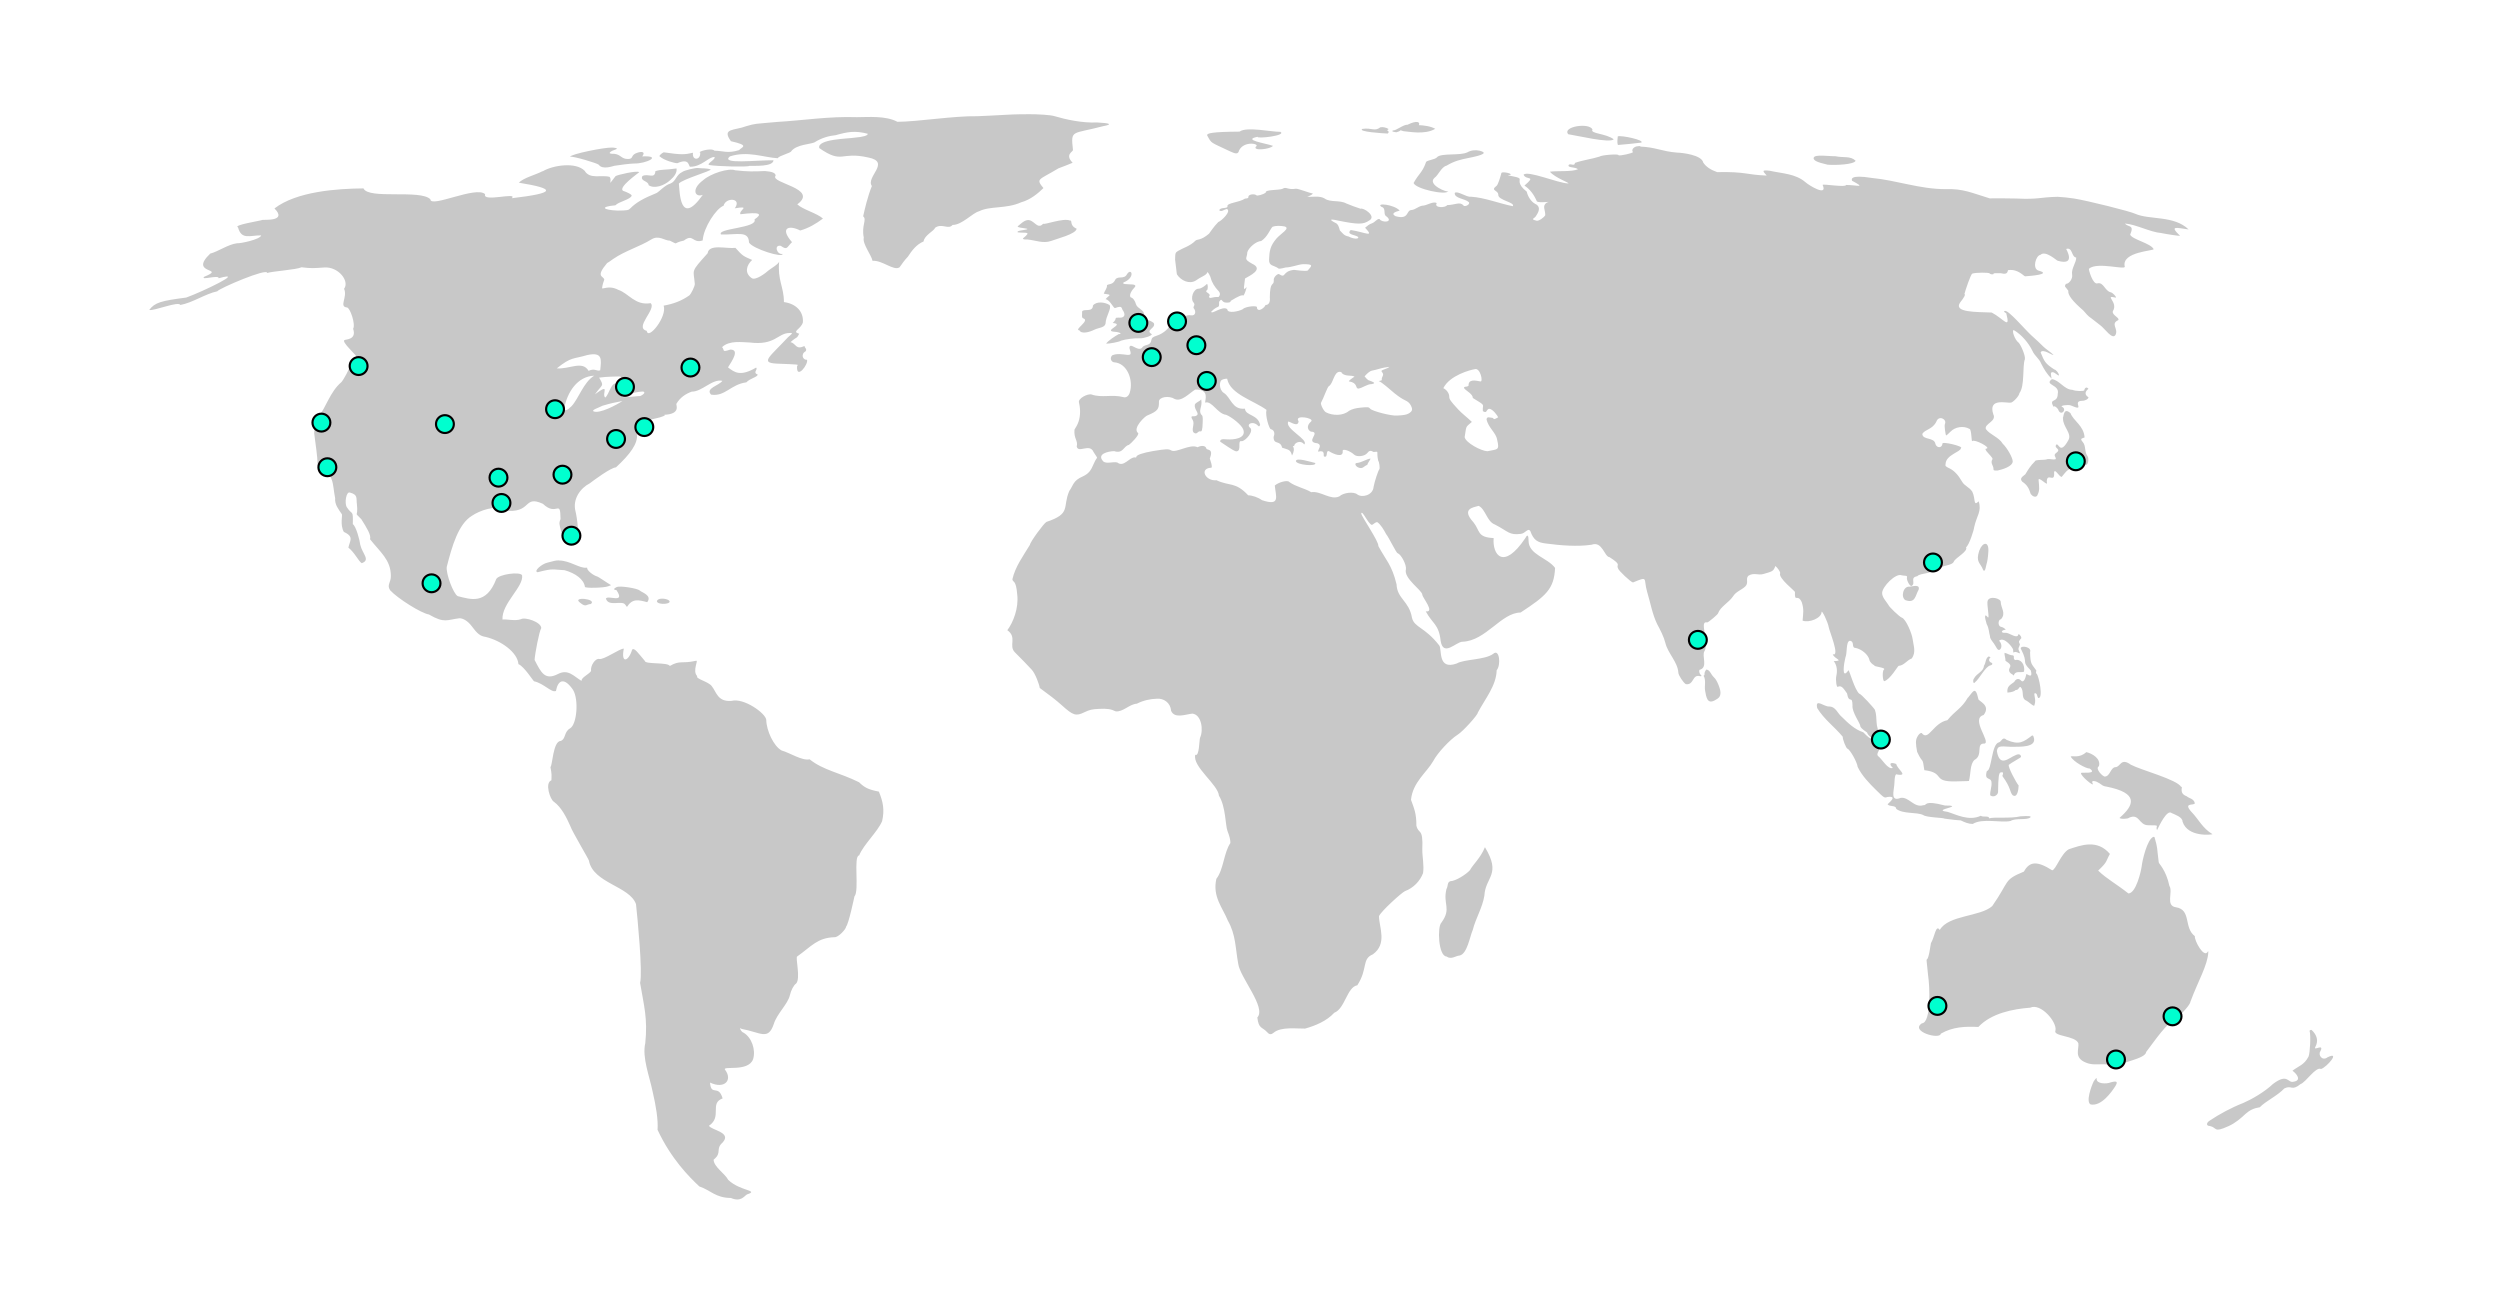 <?xml version="1.0" encoding="UTF-8" standalone="no"?>
<svg
   xmlns:dc="http://purl.org/dc/elements/1.1/"
   xmlns:cc="http://creativecommons.org/ns#"
   xmlns:rdf="http://www.w3.org/1999/02/22-rdf-syntax-ns#"
   xmlns:svg="http://www.w3.org/2000/svg"
   xmlns="http://www.w3.org/2000/svg"
   xmlns:sodipodi="http://sodipodi.sourceforge.net/DTD/sodipodi-0.dtd"
   xmlns:inkscape="http://www.inkscape.org/namespaces/inkscape"
   contentScriptType="text/ecmascript"
   width="2320"
   zoomAndPan="magnify"
   contentStyleType="text/css"
   height="1200"
   preserveAspectRatio="xMidYMid meet"
   version="1.1"
   id="svg3384"
   inkscape:version="0.91 r13725"
   sodipodi:docname="world-nodes.svg">
  <defs
     id="defs3390" />
  <sodipodi:namedview
     pagecolor="#ffffff"
     bordercolor="#666666"
     borderopacity="1"
     objecttolerance="10"
     gridtolerance="10"
     guidetolerance="10"
     inkscape:pageopacity="0"
     inkscape:pageshadow="2"
     inkscape:window-width="2560"
     inkscape:window-height="1396"
     id="namedview3388"
     showgrid="false"
     inkscape:zoom="0.72416667"
     inkscape:cx="1153.6513"
     inkscape:cy="678.89655"
     inkscape:window-x="1920"
     inkscape:window-y="0"
     inkscape:window-maximized="1"
     inkscape:current-layer="layer1" />
  <g
     inkscape:groupmode="layer"
     id="layer2"
     inkscape:label="world"
     style="display:inline;opacity:1"
     sodipodi:insensitive="true">
    <path
       style="fill:#c8c8c8"
       d="m 952.1,-41.6 c -1.7,0 -3.4,0 -5.2,0 -4.5,0.1 -9.1,0.2 -13.5,0.5 -8,0.5 -19.7,1 -26.2,1.3 -22.4,-0.4 -55.2,5.1 -74.4,5.2 -10.9,-5.9 -27.5,-4.3 -37.6,-4.3 -26,-0.9 -49.7,3 -73.8,4.4 -23,2.1 -19.3,1.3 -28.7,3.9 -11.2,4.3 -23.3,1.7 -14.4,14 17.6,4 10.4,5.2 7.5,8.3 -10.6,3.3 -14.8,0.6 -22.7,0.5 -3.7,-3.2 -16.8,1.5 -13.3,1.7 0.6,7.4 -7.9,7.8 -6.7,0.2 -7.8,1.8 -10.8,2 -27.2,-0.4 -2,0.8 -5,3.8 -3.7,3.8 3.9,3.6 13.8,6.4 16.4,6.3 11.8,-5.2 10.1,3.2 11.9,3.3 10.8,0.1 17.3,-9.5 22.6,-9 1.3,2.2 -8,6.4 -4.9,7.4 6.8,1.3 35.8,2 37.2,0.8 4.6,-0.2 22,1 22.4,-5.2 -16,-0.2 -49.6,4 -40.5,-3.6 16.8,-5.4 31.2,1 44.5,1.7 0.8,-2.4 12.4,-4.8 12.6,-6.7 5.1,-6.1 17.4,-6.2 21.4,-8 7.1,-4.5 13.9,-6.1 19.7,-6.7 11.1,-3.1 17.9,-4.4 29.8,-1.3 0,1.7 -4.1,2.9 -12.2,3.6 -5.4,1 -35.2,1.2 -32.8,9.7 22,15.2 19.3,2.8 45.4,8.7 21.5,4.2 -2.6,18.1 3.4,26.5 -4,9.9 -6.7,21.8 -8.1,28.1 3.8,3.1 -1.8,8.4 0.6,19.8 -1.5,5.6 7.1,16.2 8.1,21.5 9.2,-0.7 19.7,9.7 25.1,6 2.4,-3.4 4.6,-6.6 7.6,-9.7 4,-6 7.8,-11.3 14.7,-14.3 0.7,-5.8 9.8,-9.7 10.7,-12.7 6.4,-4.5 12.2,2.1 16.2,-2.6 8.7,0.1 18.4,-11.1 24.6,-12.7 10.2,-5.1 25.1,-2 39,-8.3 8.9,-2.4 16.1,-8.7 20.7,-13.2 -7.4,-9 -4.4,-7.2 13.9,-18.3 4.7,-1.8 9.6,-3.6 13.2,-5.2 -7.6,-7.9 0.6,-10.1 0.3,-12 -2.1,-19.2 -1.2,-14.2 28.2,-22 8.7,-1.6 6.6,-2.8 -5.7,-3.4 -14.2,0.6 -28.9,-2.7 -39.8,-5.9 -3.6,-1.1 -14.2,-1.8 -25.9,-1.8 z m 354.3,9.7 c -3.9,-0.4 -11,5.7 -13.7,5.3 -2.3,1.1 2.2,1.6 3.2,1.7 6.3,-1.8 1.3,-2.5 6.5,-1 4.2,0.2 19.8,3.7 29.5,-2.2 -4.3,-2.5 -10.7,-3.2 -15.2,-3.4 1.4,-2.9 -1.6,-4.7 -10.3,-0.5 z m 148.8,8.8 c 7.6,1.1 39,8.7 42.3,4.7 -7.2,-5.5 -22.1,-5.1 -19.7,-9 -2.6,-6.8 -28.4,-2.8 -22.5,4.3 z m -174.1,-6.5 c -5.6,4.4 -7.8,0.2 -16.9,1.6 -4.4,2.6 18.8,4.1 23.6,4.3 3.1,-3 -2.7,-1.8 0.9,-4.2 -2.4,-1.5 -5.8,-2.1 -7.6,-1.6 z m -130.8,4.1 c -25.8,0.2 -30.3,1.5 -30.1,3.4 4.5,8.2 2.5,5.9 21.7,15.1 5.2,2.5 7.2,2.3 7.9,-0.9 4.5,-9.6 20.2,-6.3 15.6,-3.6 -2.9,4.2 13.9,2.3 15.9,-0.8 -6.6,-2.4 -29.1,-5.5 -14.2,-8.4 -1.3,2.1 27.3,-1.1 21.1,-4.6 -8.4,0.1 -31.3,-5 -37.7,-0.3 z m 351,4.4 c -0.2,2.7 -0.8,5.6 0.1,8 1.9,0 20,-1.9 21.7,-2.2 3.5,-2.3 -18.6,-7 -21.8,-5.8 z m 21.3,9 c -1.4,0 -2.7,0.1 -3.7,0.3 -3.3,0.7 -5.1,3.5 -3.5,5.3 -0.1,1 -12.3,3.8 -13.5,2.9 0.9,-1.5 -16,-0.2 -17.6,1.3 -7.3,2.3 -15.3,3.2 -22.7,5.8 -0.4,3.9 -4.9,-0.4 -6,2.3 -0.5,2.4 5.9,1.3 8.8,3.6 -5.8,2.6 -19.2,1.3 -26.1,2.3 4.9,5.9 19.6,10.7 16.9,10.9 -9.6,-0.3 -37.5,-12.4 -41.3,-8.1 2.3,5.6 12.3,0.1 0.8,10.1 5.2,3.4 8.9,8.5 11.5,14.6 2.1,2 15.2,-0.5 9.3,1.1 -4.7,3.2 -1.4,6.6 -1.5,11.7 -1.2,2.4 -6.1,5.6 -8,5.2 -6.8,-1.7 -1.6,-1.8 -0.3,-4.9 3.2,-4.6 3.6,-8.7 -1.1,-10.8 -3.9,-2.1 -6.8,-6.9 -7.8,-11.3 -9.4,-7.4 -5.7,-10.8 -6.7,-12.2 -2,-2 -13.7,-2.9 -10.1,-3.1 7.1,-0.8 -7.2,-4.3 -6.8,-1.6 -0.9,3.3 -3,10.7 -4.5,11.6 -6,4.6 1.7,3.8 1.7,8.2 -0.3,5.2 15.8,6.9 13.5,10.6 -12.3,-2.4 -26.1,-8 -38.9,-8.8 -3.8,0.8 -12.6,-5.9 -15,-3.5 -0.5,5.2 9.5,5.2 13,8.5 1.8,2 -3.4,4.8 -4.9,3.2 -3.1,-4 -7.8,-0.5 -15.2,-0.4 -1.3,2.7 -12.6,2.7 -9.6,-1.8 -2.7,-2.1 -8.9,1.8 -12.1,2.2 -4.4,0 -7.5,4 -11.7,4.2 -4.7,0.5 -1.8,9.2 -14.4,5.7 -4.9,-2.6 0.1,-4.2 3.8,-5.2 -5.1,-5.8 -22.7,-7.5 -16.9,-3.5 4.9,1.4 1,7.2 4.8,9 6.6,5.5 -4.6,6 -6.6,2.3 -2.4,-0.4 -4,2.9 -7,4 -2.6,0.8 -4.2,2.3 -6.4,4.1 9,9.6 0.4,4.3 -13.3,2.1 -4.7,4.5 5,4.5 6.9,6.5 0.9,2.2 -4.5,1.9 -9,-0.5 -4.2,-0.6 -5.7,-3.4 -8,-5.6 -2.1,-8.5 -3.9,-5.8 -8.1,-9.5 -0.3,-0.8 1.2,-0.8 6.6,0.4 18.3,3.7 23.3,3.7 28.7,-0.1 7.3,-4 -5.7,-12.3 -7.9,-10.9 -4.4,-1.4 -9.8,-3.4 -13.3,-4.9 -6,-3.4 -15,-0.8 -20.1,-4.6 -4.8,-2.9 -11.3,-1.2 -16.2,-1.7 2,-0.6 4.4,-1.7 5.3,-2.9 -3.2,-0.5 -13.1,-4.5 -15.7,-4.5 -7.9,1.3 -9.1,-2.2 -12.3,0 -3.4,1.6 -16.5,0.6 -15.7,3.5 -2.6,2.2 -8.1,3.1 -8.4,2.8 -2.1,-2 -7.8,-1.1 -7.8,1.2 0,1.3 -0.1,1.3 -3.2,1.7 -5.1,3.6 -17.2,3.9 -16.2,7.2 0.1,2.4 -7.1,0.5 -7.6,3.7 2.3,1.6 3.9,-0.6 7,-1.3 4.7,1.9 -5.2,11.3 -7.9,12.1 -4.2,4.1 -8.4,10.7 -8.6,10.8 -7.6,6.6 -11.2,5 -12.6,6.5 -5,5.1 -11.3,6.6 -16.1,9.5 -2.6,1.6 -2.7,1.9 -2.8,8.2 0.8,5.4 1.5,13.6 1.7,13.6 3.7,5.8 11.6,9.4 17.5,5.7 1.7,-1.2 4.6,-3 6.7,-4 2,-1 3.8,-2.5 3.8,-3.3 0.4,-2.1 3.4,4.3 3.4,5 1,4.2 3.9,8.5 6.6,11.4 2.4,2.3 2.4,4.3 0.6,6.2 -6.1,-0.4 -8.2,2.3 -8.9,-0.3 3,-3.2 -5,-3.9 -1.8,-6.1 1,-0.6 1,-5.7 -0.1,-5.7 -1.8,1.7 -4.9,4.3 -7.8,4.4 -4.7,0 -8,9.3 -4.5,12.9 1.8,2.4 -0.4,3 -0.1,5 2.4,2.5 2.4,7.5 -2.4,6.8 -3.8,-0.9 -6.6,2.1 -10,1.7 -4.1,-0.6 -7.9,1.7 -8.6,5.2 -0.9,4.6 -6.6,9.9 -13.2,12 -3.8,1.3 -4.5,1.8 -5.1,4.6 -0.9,5.3 -6.3,2.9 -8.6,6.7 -4,3.8 -11.3,-6 -11.6,0.1 1.8,5.9 1.7,6.4 -1.9,6.4 -4.7,-0.5 -9.8,-1.6 -14.2,0.5 -2.6,3 -0.3,6.3 2,6.4 11.9,0.7 18.1,16.4 14.4,28.2 -1,3.2 -3.4,4.9 -5.9,4.1 -10.6,-2.8 -19.9,0.9 -29.4,-2.4 -3.7,-1.2 -13.1,3.8 -11.8,7.5 0.4,1.2 1,4.9 1,8.2 0,7.6 -2,11.9 -5.2,16.9 -0.7,8.7 3.5,9.9 2.1,15.7 1.6,6.5 12,-3.4 15.6,5 4.8,8.1 3.7,2.7 0.4,10.5 -3,7.2 -5,9.6 -10.4,12.2 -9.1,3.9 -8.6,8.1 -12.5,13.5 -6.6,15.2 2.2,20.9 -21.2,28.7 -2.3,1.1 -15.2,18.7 -15.3,21.2 -6.2,10.3 -13.6,20.2 -16.3,32 0.3,3.3 3.4,-0.1 4.5,14.3 1.5,12.6 -3.9,26 -9.2,33 9.4,6.6 0.9,14.3 7,20.5 7.5,7.6 9.5,9.5 15.7,16.2 3.2,3.4 7,13.7 7.4,16.9 8,5.8 15.2,11.3 20.4,16 10.6,9.6 13.2,10.4 21.1,6.5 4.6,-2.2 6.9,-2.8 13.5,-3.1 7.3,-0.4 11.3,0.2 15.4,2.3 6.9,0.8 12.7,-6.7 19.7,-7.1 6,-3.1 12.5,-4.4 18.3,-4.6 6.7,-0.7 13,3.9 13.4,11 3.1,7.7 13,3.6 19.8,2.8 8.5,0.9 10.5,15.2 7.2,22.3 -0.9,2.2 -0.6,18 -4.5,15.9 -2.8,11.1 21.2,27.6 22,38 6.4,10.3 5.9,27.6 7.9,32.7 1.9,4.8 2.8,8.5 2.7,11.2 -6.1,8.9 -6.3,24.7 -13,33.2 -3.8,16.5 5.7,26.6 10.7,38.9 7.4,13 6.9,25.4 9.6,40.1 1.7,12.6 26.3,40.6 17.7,49.7 1.3,10.9 4.4,8.4 9.3,13.8 1.9,2.2 3.7,2.2 5.9,0.3 6.8,-5.8 21.8,-3.6 29.1,-3.8 9.4,-2.6 20.1,-7 27.1,-14.7 10,-3.8 11.8,-23.9 21.4,-25.5 10,-15.5 3.9,-24.4 14.4,-28.7 13.6,-9.8 5.8,-25.1 5.7,-35.4 1.6,-4.3 21.2,-22.1 24.2,-23.3 7.6,-2.8 13.9,-9.2 16.7,-16.7 1.1,-7.4 -0.8,-15 -0.7,-22.1 0.9,-20.6 -3.5,-13.4 -5.5,-22 0.1,-11.3 -2.2,-16.1 -5,-23.9 1.6,-16.3 14.6,-25.4 20.6,-35.9 3.8,-7.4 15.6,-20.1 22.8,-24.6 4.7,-2.9 18.5,-18.1 18.6,-20.4 6.7,-12.7 17.2,-25.1 17.5,-39.3 4.2,-4.9 2.6,-20.7 -3.3,-15.2 -7.9,5.7 -26.8,4.8 -33.8,8.9 -18.2,6.5 -13.3,-13.7 -16.3,-16.9 -13.4,-17.2 -23,-16.3 -25.2,-25.6 -2.7,-15.7 -13.8,-17.5 -14.3,-31 -4.4,-18.3 -10.1,-22.6 -16.9,-35.5 0.6,-4.3 -15.8,-27.5 -15.9,-30.3 1.1,-3.4 6.4,10 10,10.7 1.7,-0.8 3,-2.6 4.9,-2.6 3.2,2.2 6.1,7.1 8.2,11.1 2.6,3.1 9.4,17.6 10.7,17.7 3.6,1.5 8.3,11 7.7,14.9 -2.4,8.5 15.2,19.6 15.2,23.7 0.3,2.9 12,16.6 3.2,15.4 5.9,11.2 12.2,11.9 13.8,27.3 2.4,15.4 14.3,1 20.2,0.9 21.8,-0.7 36,-27 54,-27.1 23.6,-15.5 31.1,-21.7 32,-41.4 -7,-9.5 -24.4,-12.2 -24.6,-25 0,-5.4 -1,-6.5 -2.9,-2.8 -20.6,30.7 -30.8,15.4 -29.5,0.1 -15.6,-0.7 -12.4,-6.8 -18.8,-14.7 -11.3,-12.4 -0.5,-13.7 4.9,-15.2 6.5,3.2 7.6,14.6 15,17.3 12.8,6.6 13.1,10.1 24.2,8.7 4.2,-0.5 6.4,-5.8 8.7,-2.7 3,8.7 7,10.7 14.2,11.6 14,1.9 29.7,3.1 42.6,1.2 10.1,-3.8 11.9,11.2 16.7,11.5 12.2,7.8 5.7,6.6 8,10.5 0,1.7 12.1,13 13.8,13 14.7,-6.1 9.5,-3.8 13.1,8.6 3.1,10.2 4.8,20.7 9.3,30 3,5.6 6.2,11.7 7.7,17.7 2.3,9.5 11.4,17.5 12,27.4 0,2.3 4.7,9.5 7,10.7 7.8,1 5.6,-9.6 13.3,-7.4 3.7,0 -2.1,-1.3 -0.7,-5.9 8.4,-2.1 1.7,-13.1 4.7,-17.5 1.4,-1.7 1.5,-8.8 0.3,-15.5 -1.7,-9.4 -1.3,-11.8 2.2,-11 1.3,-0.2 9.9,-7.5 10,-8.4 2.1,-6.1 9.8,-9.9 13.8,-15.6 2.7,-4.6 7.7,-5.9 11.4,-9.3 3.6,-3.5 0.2,-6.7 2.8,-9.9 5.3,-3.5 9.2,-0.2 14.3,-1.8 7.8,-2.3 9.2,-2.3 10.9,-7.4 2,1.6 4.4,5 4.5,6.6 -2.3,4.5 14,16.7 13.7,17.6 -0.4,10.4 2.5,1 6.3,9.4 2.2,6.7 1.3,10.1 0.8,17.1 5.7,2.3 17.4,-2.1 17.6,-7.9 0.1,-2.7 5.9,9.4 6.6,13.8 0.5,3.6 10.8,28 3.8,25.3 1.3,4.4 11,6.1 0.9,6.4 3.2,4 3.4,9.3 2.4,13.7 -0.9,3.7 0.3,11.3 1.4,10.1 3.8,-2 6,2.9 8.5,6.1 1.9,10.5 5,1 5.1,11.3 -0.6,6.1 6.9,16.1 7.2,18.8 0,1.4 1.7,3.1 6.3,6.2 2.4,6.8 12.9,6.5 12.9,10.9 0.8,2.6 7.2,-3.3 1,-3.6 0.2,0 -0.7,-3.4 -0.8,-4.8 -6.4,-8.2 -3,-15.5 -5.8,-23.5 -0.6,-1.4 -13.2,-15.4 -14.6,-15 -4.4,-4.3 -8.6,-20.2 -9.9,-21.8 -6.9,10 -4.1,-7.2 -2.9,-11.7 1.9,-4 0.3,-15.1 4.2,-15.6 4.9,0.8 0.8,6.7 5.5,6.7 5,1.1 11.4,5.7 12.7,11.3 0,1.3 3.1,4.6 4.5,4.6 -1.8,1.6 11.6,2 8.8,4.3 -1.6,1 -1.2,10.6 0.4,10.6 5.4,-1.5 12.2,-13.5 13.3,-14.2 5.2,-0.4 7.7,-5.3 12.1,-6.8 4.5,-5.9 1.5,-12.5 0.9,-18.1 -0.5,-4.6 -6.1,-18.6 -10.1,-19.9 -2,-0.6 -12.3,-10.5 -12.3,-11.7 -2.5,-3.8 -5.9,-7.2 -5.9,-11.1 0,-5.8 12.5,-18.5 17.9,-16.5 1.7,0.7 5.8,-0.1 5.2,1.8 -0.8,2.1 2.2,8.2 4.1,8.2 4.6,-2.5 -2,-7.8 5.4,-9.1 3,-3.5 15.9,-1.4 14.9,-8.3 -1.2,-4.1 4.5,6.2 4.8,1.8 2.9,-3.9 12.7,-3.1 14.2,-7 1.5,-3.7 13.5,-9.4 11.4,-13.4 2.8,-1.7 7.4,-16.3 7.5,-18.5 2.4,-11 7.2,-14.7 4.2,-24.1 -5.2,5.1 -2.7,-2.2 -5.9,-8.9 -2.9,-4.5 -7.2,-5.2 -9.6,-9.5 -3.5,-6.1 -7.3,-10.1 -11.4,-12.1 -3.9,-1.8 -4.3,-2.3 -3.8,-4.3 0.4,-8.4 14.2,-11.1 14.2,-14.5 3.4,-1.6 -18.4,-6.8 -17.1,-4.1 -0.6,4.3 -5.3,4 -6.5,0.3 -1,-6.8 -12,-3.4 -12.2,-9.5 2.6,-4.3 9.5,-4 13.1,-11.5 2.1,-6 9.9,-2.2 7.9,2.3 -0.9,1.8 0.8,10.7 1,10.7 0.4,0 2.3,-1.6 4.2,-3.6 4.3,-4.4 12,-5.7 17.6,-2.5 2,0.4 1.7,12.7 2.6,11.3 1.7,-2.1 17.9,6.2 13.1,7 -1.5,0 -1,1.5 1.6,4.2 3.7,4 4.5,5.2 3.9,5.8 -2.1,3.4 1,5.7 1,8.5 0,1.8 0.3,2 3.9,1.8 4.3,-0.9 13.8,-3.7 14,-8.4 0,-3.5 -5.2,-12.6 -9.3,-16.5 -3.6,-6.1 -11.7,-8.2 -15.6,-13.5 -1.8,-5 10.2,-7.1 6.9,-13.7 -5.2,-15.8 12.7,-10.1 16.5,-10.9 2.8,-1 7.7,-6.7 7.7,-8.8 5.2,-6.8 2.6,-25.2 5.1,-31.5 0.6,-3.4 -4,-13.8 -6,-15.5 -3.2,-2.2 -6.6,-11.5 -4.3,-11.5 7.2,4.2 13.7,11.9 17.3,19.3 1.9,4.5 6.4,7.3 8,11.6 2.7,5.2 5.3,9.9 9.8,14.1 -0.5,-3 -1.7,-6.4 1.2,-5.9 1.9,0.1 5.5,4.2 5.6,2.7 0,-1.6 -2.8,-5.2 -4.2,-5.2 -8.6,-5.5 -9.4,-7.6 -12.8,-15.9 1.9,-4.1 11.8,3.6 11.8,2.2 -2.8,-2.8 -6.4,-4.8 -9.3,-7.6 -1.9,-2 -6.9,-6.7 -11.2,-10.5 -6.1,-5.6 -21.1,-23.5 -24.5,-22.6 -1.2,0.5 -1,0.9 1.3,2.2 4.2,16.1 -2.5,5 -13.5,-0.7 -14.1,-0.6 -35.8,0.1 -29.3,-9.3 3.8,-4.8 5.2,-7.5 4,-7.9 0.7,-2.9 5.8,-18.4 7.3,-18.9 2.9,-1.1 15.4,-1.2 16.1,-0.2 0.3,0.5 1.3,0.9 2.3,0.9 1,0 1.6,-0.3 1.3,-0.7 -0.2,-0.4 2.8,-0.6 6.6,-0.4 8.4,2.2 5.6,-3.5 7.5,-2.9 8.7,-1.1 14.1,5.8 15.2,5.8 4.4,-0.3 25.5,-1.9 12.4,-5.3 -6.1,-1.9 -2.3,-14.2 1.8,-14.6 4.8,-4.7 15.5,5.8 16.2,5.5 17.4,4.9 7.5,-11 7.7,-11 6.2,-1.9 4.6,7.3 9.3,8 0.3,4.3 -4.7,10.2 -3.8,15.7 0.8,3.8 -2.7,8.7 -5.7,8.7 -2,3 -0.4,2.4 2.2,6.4 -0.7,3.7 3.8,9.6 14,18.4 6.7,7.6 1.6,2.4 15.5,13.5 4.3,3 11.6,14.4 14.4,8.8 2.6,-5.6 -5,-10.1 2.4,-13.4 1.9,-2.1 -6.1,-4.7 -5,-8.3 5.5,-8.7 -8.9,-15.4 2.8,-12.6 0.8,-0.8 -3.2,-4.9 -4.9,-5 -5.4,-1.5 -6.5,-9.5 -12,-8.3 -4.5,1.8 -8.8,-13.7 -8,-13.6 8,-6.8 35.1,2 33.1,-2.2 -2.8,-13.5 26.9,-14.3 26.9,-15.9 -2.8,-5.6 -20.2,-9 -21.8,-13.5 4.2,-9.7 -2,-6.5 -4.8,-10.3 10.2,0.8 23.5,8 33.4,8.8 5.3,1.1 17.2,2.9 17.7,2.6 -10.4,-9.9 -3.3,-7.4 7.9,-5.9 -13.5,-13.2 -36.2,-8.7 -49.4,-14.5 -4.7,-2.3 -43.9,-12.1 -56.8,-14.2 -4.3,-0.7 -11.2,-1.4 -15.3,-1.6 -17.4,0.4 -17.4,2.6 -38.4,1.6 -7.1,-0.2 -23.2,-0.3 -24.5,-0.1 -16.9,-5.1 -24.7,-9.2 -41.1,-8.6 -24,0 -45.4,-8.2 -68.5,-10.4 -21,-3.4 -18.6,1.6 -18.3,2.6 13.4,7.2 4.8,4 -5.6,3.9 0.1,2.6 -22,-1.3 -21.7,0 5.1,11.3 -12.7,0.4 -15.9,-2.5 -9.2,-8 -21.7,-8.1 -33.4,-10.7 -7.8,-0.9 -6.1,0.5 -2.6,4.5 -20,-0.8 -18.9,-3.7 -46,-3.2 -6,-2.1 -10.4,-5 -12.9,-8.9 -1.5,-7.1 -19.6,-9.1 -24.2,-9.2 -14.4,-1.1 -19.9,-5.1 -34.5,-5.6 z m -954.8,1.4 c -7.2,-0.2 -37.9,6 -38.8,8.5 2.8,-0.7 25.2,6 26.6,7.4 3.5,5 13,1.3 14.6,1 5.5,-0.9 13.7,-1.9 18.2,-2.1 11.3,0.3 26.8,-7.5 7.6,-6.6 3.3,-4.4 -0.6,-4.6 -3.9,-3.6 -7.6,2.1 -3.5,5.9 -9.2,6 -6.5,0.1 -6.4,-4.1 -12.9,-4.8 -8.9,0.3 -1.2,-3.3 0.4,-3.7 5.2,-1.6 -1,-2.1 -2.6,-2.1 z m 793.9,4.4 c -6.2,3.3 -24.4,0.5 -28.1,4.5 -1.7,2.5 -10.7,2.8 -10.4,5.1 -3.4,9.4 -6.4,9.9 -11.4,18.9 2,5.6 30.3,11.6 32.2,7.6 -0.6,1.6 -19.7,-6 -12.9,-12.3 3.7,-2.5 6.5,-10.3 11.3,-11.4 7.4,-4.5 13.8,-5.8 19.7,-7 15.3,-3 18.3,-5 11,-6.9 -3.8,-0.9 -8.2,-0.4 -11.3,1.5 z m 321.3,5.2 c 0,2.5 3.1,4 13.1,6.3 7.1,0.6 24.7,-0.1 25.9,-3.7 -5,-4.7 -11,-2.5 -19,-4.2 -4.9,0.3 -19.8,-2.2 -19.9,1.7 z M 503.3,11.3 c -5.7,3.1 -17.6,6.1 -21.8,10.6 35,5.7 34.3,9.6 -6.5,14.4 5.9,-6 -27.7,4.1 -24.8,-3.7 -8.1,-8.1 -50.8,13.1 -50.8,4.7 -9.2,-9.4 -57.4,0.4 -62.1,-10.1 -24.2,0.2 -62,2.7 -82.6,18.6 12.3,12.3 -9.7,10.3 -10.9,10.6 -3,1.1 -28,4.8 -22.9,7 3.2,12 11.3,7.2 21.5,7.4 -0.8,3.8 -19.8,7.7 -22.4,7.3 -8.3,1 -17.7,7.8 -24.9,9.6 -20.7,19.7 15.8,12.8 -5.6,21.5 -4.1,3.8 14,-2.2 13.4,1.4 26.7,-7.5 -15.7,12.8 -30.1,17.9 -23.1,3 -29.1,4.5 -34.3,11.5 4.2,1.2 27.4,-8.5 28.8,-4.6 11.5,-2.1 23.3,-10.4 34.3,-12.7 1.9,-2.8 46.8,-22 46.3,-17 5.4,-1.7 27,-3 31.9,-5.3 9.8,1.2 11.5,0.8 21.1,0.2 12.9,-1 23.8,12.5 18.4,19.8 3.5,7.5 -5.1,16.6 2.7,17.3 2.7,0 8.2,15.4 5.7,19.8 3.6,10.3 -7.4,9.8 -7.4,10.3 -5.7,0.7 13.6,16.4 10.3,16.1 -2.7,-0.2 -3,0.3 -5.2,7 -1.5,4.5 -6.5,13.8 -8.6,16.1 -10.7,9.1 -14.1,23.4 -21.5,32.4 -2.3,2.4 -4.3,14.5 -3.6,16.1 1.3,11.3 2.8,18.4 3.1,29 16.3,9.2 13.3,16 16.2,30.1 -0.5,6.3 3.3,10.5 6.2,14.9 0.9,0.4 -1.9,10 1.9,16.5 9.9,4.5 5.4,8.3 4.2,14.6 5.7,4.3 9.5,12.8 12.4,14.4 8.4,-3 0.6,-8.5 -1.4,-17.1 -0.4,-4 -3.9,-17.3 -6.9,-19.1 0.3,-14.2 -0.3,-7.6 -5.6,-15.8 -2.3,-3.8 -0.5,-15 3,-13.5 7.6,2 5.6,5.2 6.4,10.9 1.5,13.4 -3.4,5.8 4.1,13.8 5,8 9.3,14.7 8.1,18.6 9.2,11.8 19.3,19 19.3,34 0.2,6.2 -4,8.2 -0.7,13.3 7,7.7 29.1,21.5 36,22.5 14.6,8.5 16.7,4.9 28.4,3.5 3.5,0 7.9,2.8 11.2,7.2 5.4,7.3 8.1,9.4 12.9,10.1 14.8,3.5 29.8,14.5 30.6,25.3 5.3,2.1 13.9,15.9 14.5,15.9 9.3,2.1 16.2,10.9 20.3,9 2,-10.7 7.9,-12.7 15.9,-1 5.5,9.2 3.5,32.2 -2.8,35.7 -5.8,3.3 -3.7,9.8 -8.7,11.7 -7.2,0.1 -7.7,23.7 -9.5,24.1 1.4,7.7 1,7.3 0.9,12.4 -6.5,2.4 -1,18.2 2.3,19.9 7,5.1 11.8,14.7 15.3,22.7 1.4,4.5 17.3,31.1 17.2,31.9 3.9,21.1 37.8,23.6 43.7,40.4 1.4,12.8 6.3,63.2 3.8,73.1 3.5,21 7.2,32.9 4.8,56 -3.1,13.2 4,30.8 6.9,45.2 3,12.8 5.2,26.1 4.5,35.1 12.6,27.1 29.5,43.9 38.8,52.6 10.5,3.5 14.9,10.6 29.3,10.7 9.4,4.1 12.5,-2 14.9,-3.3 12,-3.9 -6.4,-2.9 -17.4,-13.5 -3.3,-6.2 -13.2,-11.8 -13.6,-18.7 8.4,-6.8 1.2,-9.6 8.5,-16.1 8.5,-9.4 -10.3,-11.2 -12.8,-15.4 12.6,-8.5 0.2,-20.9 12.7,-25.4 -3.9,-13.5 -10.7,-1.5 -11.7,-14.7 13.5,6.4 21.1,-2.3 14.1,-11.7 -3.9,-4.5 21.5,2.5 25.9,-10.1 2.6,-8.5 -1.3,-20.1 -8.9,-24.5 -2.3,-0.6 -4.7,-6 -1.8,-3.5 17.8,3.2 24.6,11.1 29.9,-4.6 2.9,-9.5 13,-18.4 14.9,-26.6 1,-4.6 3.7,-9.6 5.7,-10.8 4.7,-4.6 -1,-25.1 1.2,-25.3 13,-9.2 18.6,-17.3 34.4,-17.8 3.8,0.4 11.2,-8.1 10.8,-9.7 2.4,-2.2 7.8,-28 7.8,-28.1 4.8,-5.1 -1.2,-37.8 4.4,-38.1 4.2,-10.3 17,-21.7 21.3,-31.8 2.4,-10.4 0.9,-18 -3,-27.4 -10.2,-2 -13.4,-3.9 -18.4,-8.7 -18.1,-9 -33,-11 -45.9,-21.3 -6.9,1.6 -18.2,-6 -26,-8.2 -7.3,-4 -14,-18.3 -14.2,-28.3 -0.4,-6.2 -21,-20.8 -32.3,-17.7 -13,1 -13.9,-8.3 -18.3,-13.7 -3.1,-4.3 -15.2,-6.7 -13.5,-9.3 -4.9,-5 1.8,-15.3 -1.2,-14.2 -13.6,3 -14.6,-0.8 -24.2,4.8 -1.7,-3.7 -23.1,-1.3 -23.2,-4.7 -6.2,-7.3 -9.8,-12.7 -11.8,-10.4 -3.2,10.9 -10.6,13.5 -7.7,-1 -3.9,-0.1 -18.5,10.6 -22.8,9.6 -3.5,-0.9 -8.4,6.2 -7.6,11.2 -1.6,2.8 -9.4,6.1 -8.8,9.2 -7.4,-4.5 -12.5,-11.3 -21.8,-6.5 -12.3,6.4 -15.8,-1.4 -21.8,-13 0.3,-5.6 4.2,-26.3 6.2,-29.6 -0.1,-5.6 -15.1,-10.5 -18.9,-8.2 -5.1,1.9 -13.2,-0.2 -17.1,0.3 -0.8,-15.1 19.9,-30.4 18.2,-41.1 -2,-3.6 -21.8,-0.9 -24,3.6 -9.3,24.2 -23.9,18.7 -35.7,15.8 -4.1,-2.1 -11.1,-21 -10.2,-27.2 4.9,-19.3 10.8,-39.8 23.4,-47.4 6.8,-4.7 22.8,-10.6 29.3,-4.9 27,3.4 17.6,-14.8 36.5,-6.2 13.1,12.5 16.1,-5.4 16.4,14.2 -0.7,1.3 -1.2,3.4 -1,4.5 1.3,9 4.7,16.1 10.3,20.1 11.2,-0.9 5.3,-28.9 4.6,-31.7 -3,-11.5 4.6,-21.7 13.2,-26.1 4.1,-3.1 19.6,-14.6 24.3,-14.8 13.1,-12.1 20.7,-22.2 19.5,-31.2 -0.3,-1.6 -0.1,-3 0.3,-3.3 0.5,-0.3 0.8,0.1 0.8,0.8 0,1.9 0.6,1.8 4.7,-1.6 2,-1.7 4.2,-4.4 4.9,-6 1.1,-2.7 1.7,-3.1 6.1,-4 6.1,-1.2 11,-3.3 8.4,-3.5 16.2,-0.6 10.7,-9.6 11.4,-10.2 3.5,-6 8.9,-9.4 14.3,-11.3 9.6,0.1 19.1,-12.2 28.4,-10 -3.3,4.5 -16.1,6.9 -10.5,12.8 13.1,2 18.1,-9.5 32.7,-11.4 3.5,-3.8 10.1,-4.7 10.6,-7.2 -5,-1.9 0.4,-4.5 -1.5,-6.5 -14.6,8.5 -19.9,4.6 -26.1,-0.2 4,-6.4 11,-16.6 2.1,-16.5 -8.4,2.8 -4.9,0.5 -7.6,-2.3 6.9,-6.6 18.9,-4.4 25.6,-4.3 23.8,3 25.9,-8.7 36.9,-8.8 4.9,-0.6 0.7,2 -1.2,3.8 -17.2,18.5 -26.2,23.7 -10.9,24.6 22.3,0.9 20.5,0.7 19.2,2.2 -1,13.5 10.8,-1.6 9.2,-5.8 -4,0.5 -6,-5.3 -1.3,-7.8 1.7,-2.5 -1.1,-3.1 -1,-5 -8.3,4.1 -7.6,-2.3 -13,-3.5 6.6,-5.9 5.4,-2.6 8.1,-7.8 -7.5,-2.1 1.6,-4.1 3.4,-10.6 0.7,-10.2 -6.5,-17.3 -17.6,-18.8 0,-14.3 -6.1,-20 -4.4,-37.9 0.3,2.2 -8.5,7.3 -9.6,8.3 -3,2.7 -12.5,10 -16,7.3 -6.8,-4.7 -4.8,-11.9 0.5,-16.8 -8.2,-3.6 -8.5,-3.4 -15.5,-11.2 -8.5,1 -24.6,-4 -25.8,5 -16.4,18.2 -13,14.6 -11.9,28.5 0,2.2 -3.3,9 -5.1,10.6 -7.3,5.2 -15.2,8 -23.8,9.5 3.4,10.3 -14.5,32.5 -15.7,23.4 -12,-3 9.4,-20.3 3.6,-25.7 -14.4,2.5 -20.4,-9.2 -29.9,-12.3 -5.6,-2.9 -9.3,-2.5 -14.9,-1.3 -0.6,0 0.3,-4.5 1.8,-8.2 -0.7,-3.7 -8.6,-2.1 2.6,-15.4 0.3,0 2.9,-1.8 5.8,-3.9 10.9,-7.5 24.6,-11.4 35.2,-18 7,-4.4 12.4,1.2 17.2,1.1 9,4.2 1.7,2.4 13.1,-0.1 8.9,-6.8 7.8,3.1 17.4,-0.1 0.8,-12 12.6,-29.8 19.4,-32.2 1.9,-8 17.4,-7.4 10.4,2.4 15.7,-2.6 3.4,1.8 5.2,5.5 18.6,-2.3 20.8,-0.4 13.1,4.8 3.4,8.1 -35.3,8.2 -31.1,14 15.2,0.4 25.7,-3.9 26,7.5 3.7,5.9 31.9,14.6 31.1,10.5 -5.2,1.1 -8.3,-8.7 -1.7,-7.5 6.4,4.3 5.3,1.6 10.5,-3.4 -11.9,-13.6 -2.5,-16.1 7.6,-10.8 7.8,-2.2 14.8,-6.3 21.1,-11.1 -5.3,-4.9 -18.9,-8.4 -23.8,-13.2 20.5,-15 -26,-19.7 -20.1,-26.6 0,-2.5 -3.1,-3.8 -10,-4.3 -10,0.5 -16.1,0.6 -27.5,-0.7 -6,-2.3 -22.8,2.9 -29.9,9.3 -11.2,8.4 -7.4,16.2 -0.2,13.5 -21.6,30.6 -21.4,-3.8 -22.2,-10.5 4,-4.3 30.7,-11.8 29.5,-13.1 -3.8,-1.3 -7.7,-0.8 -11.7,-1.3 -2.4,-0.3 -13,2.2 -14.7,3.7 -5.9,2.8 -5.6,8.5 -10.9,10.7 -5.1,1.4 -10.1,7.3 -12.9,8.8 -12.2,4.9 -19.1,8.9 -24.2,14.1 -1.8,1.9 -2.7,2.1 -11.8,2.2 -13.7,-0.5 -17.1,-3.6 -2.2,-4.9 3,-3.4 14.6,-5.5 15.1,-9.1 0,-0.9 -3.7,-2.9 -8.1,-4.4 -4.4,-3.3 13.8,-16 15.1,-17.2 -1.4,-1.9 -20.9,2.5 -22,3.7 -8.6,11.1 -2.5,4.1 -5.5,0.6 -7.6,-2.1 -18.4,2.5 -23.1,-5.6 -8.1,-8.4 -29.3,-5.3 -38.9,0.4 z m 104.9,-0.1 c -0.5,7.7 -6.7,1.8 -12,4.5 -2.7,4.9 5.7,4.4 5.7,8.5 5.4,3.7 14.7,0.4 20.2,-4.8 3.6,-3.1 6.4,-6.9 5.7,-10.7 -12,1.7 -13.7,0.6 -19.6,2.5 z M 968.1,60 c -4.3,4.5 -6.6,0 -10.5,-2.3 -5.2,-3.4 -9.3,1.7 -13.2,4.7 -0.5,2.1 17,1.7 4.6,3.6 -4.1,0.6 -5.2,1.1 -4.5,2 8,0.8 13,-1.1 4.8,5.6 0,0.9 1,1.1 4.2,1 7.8,0.8 14.4,3.9 21.8,1.4 5.1,-2 23.3,-6.4 23.8,-11.4 -7.2,-3.2 -3.4,-8.1 -6.3,-7.6 -6.1,-2.6 -24.1,4.4 -24.7,2.9 z m 224,2.5 c 5.8,1.7 -3.8,6.7 -7.7,11.4 -5.6,6.7 -6.4,11.2 -6.7,19.2 -0.3,6.5 4.4,5.2 8.6,8.3 0.2,0.6 2.6,0.3 6.7,-0.8 5.9,-0.2 11.2,-2.7 16.2,-3.1 9.8,0 8.4,1.3 4.8,5.4 0,1.1 -4.4,1.1 -13.1,-0.1 -11.6,1.2 -7,8.5 -14.2,3.8 -2.6,0.4 -5.1,4.1 -4.6,5.8 0.1,6.1 -3.6,-0.3 -3.7,16 0.5,4.4 -1,7 -4,7 -0.4,2 -6.9,7.5 -8,2.6 1.6,-2.6 -10.8,-1.4 -13.1,1.3 -3.6,2 -14.3,4.4 -14.4,0 -4.2,-3.6 -14.8,5.4 -14.9,2.3 7,-7.1 7.5,-1.8 7.3,-9.1 3.2,-4.7 1.7,0.7 6.7,0.7 3.2,0 3.9,-0.3 4.2,-1.7 6.9,-4.2 10.2,-5.7 11.8,-4.9 1,-1.1 3.1,-7.3 2.7,-7.8 -3.9,5.1 -1.8,-2.3 -1.3,-8 4.1,-2.5 17.8,-8.5 6.6,-13.7 -8.6,-4.7 -4.6,-4.6 -4.5,-10.7 1.4,-4.3 8,-10.1 12.9,-10.4 5.7,-3.6 8.1,-10.6 10.4,-13.1 3.5,-1.4 7.8,-1 11.3,-0.4 z m -146.3,44.4 c -2.6,5 -8.2,1.2 -10.7,4.8 -2.3,5.2 -6.1,3.9 -7.8,5.3 0.2,3.1 -2.1,5 -3,7.9 8.9,1.2 4.8,1.1 1.7,5.1 3.9,0.6 7,7.8 8.6,8.3 7.9,-2.9 5.5,0.1 7.9,2.8 2.7,4.7 -0.4,6.5 -4.4,6 -5,0.1 -0.5,0.4 -5.5,5 12.3,1.1 -10.1,7.4 2.1,8.2 4.2,0.2 7.3,2.1 3.5,2.1 -3.4,1.9 -9.6,5.9 -11.7,8.8 2.4,0.4 13,-1.7 13.8,-2.7 4,-1.3 12.8,-2.5 17.4,-2.2 3.9,0.2 11.2,-2.3 11.2,-3.8 -6.7,-3.9 4.2,-5.4 1.8,-10.4 -9.7,-6.9 -6.2,2.8 -9.2,-9.3 -1.5,-3.7 -6.2,-4.5 -7.3,-8.1 -0.8,-3.3 -3.1,-6.2 -4.8,-6.3 -2.3,-2.1 1.5,-7.4 3.3,-9.1 2.1,-2.2 0.6,-3.1 -4.9,-3.1 -1.6,-0.2 -6.8,0.1 -5.2,-1.7 11.6,-4.6 7.3,-14.5 3.1,-7.4 z m -31.5,28.8 c -0.2,7 -8.4,2.7 -10.1,5.7 0.2,3.1 -0.9,5.9 1.3,6.5 6.1,2.1 -9.4,10.7 -3.8,11 1.7,3.7 9.2,1.8 13.7,-0.5 4.4,-2.1 9.4,-1.8 10.5,-5.5 0.3,-7.6 6.1,-14.4 3.7,-17.5 -4.5,-2.8 -12,-3.5 -15.2,0.3 z M 557,196 c -3.3,1.3 -4.8,-2.3 -10.8,0.5 -5.8,-9.9 -17.8,-1.3 -29.5,-2.3 13.7,-11 15.1,-8.4 28.1,-12.3 14.8,-3.3 13.2,4.2 12.2,14 z m 822.5,45.3 c 1.5,8 8.7,12.4 9.8,18.9 2.5,10.5 0.5,8.8 -9,10.9 -5.8,-0.2 -20.2,-7.9 -21.1,-13.1 1.8,-10.1 0.2,-8.8 6.7,-14.1 -4.2,-4.1 -9.1,-7.7 -12.7,-11.6 -7.2,-7.8 -8.3,-9.4 -8.3,-12 0,-2.9 -2.5,-6.4 -5.5,-7.7 5.9,-12 25.2,-17 29,-17.6 5.4,-2 8.3,12.5 5.3,11.3 -4.9,-1 -11.1,-2.2 -10.9,4 -1.5,1.6 -5.2,0.2 -3.9,2.6 2.3,2.6 7.8,5.1 7.9,8.8 13.1,8 8.6,5.1 9.3,12.2 4.1,2.5 2.8,-1.3 5.7,-2.2 3.6,0 8.1,6.8 8.5,7.9 -6,3.5 -2.9,0.5 -6.1,0.4 -3.9,-0.5 -3.5,-0.8 -4.7,1.1 z m -84.6,-23.4 c 2.6,2.2 6.6,4.8 8.8,5.8 2.9,1.3 4.5,2.8 5.6,5 1.9,3.8 1.4,5.3 -2.1,7.4 -1.9,1.1 -4.9,1.7 -10.9,1.9 -5,0.5 -22.9,-4.1 -24.7,-6.3 -1.3,-1.6 -2,-1.7 -8.5,-1.1 -5.3,0.5 -8.1,1.3 -11.2,3 -5.4,4.7 -15,4.7 -21.4,1.4 -2.3,-1.2 -5.5,-8 -4.5,-9.1 2.2,-3.8 5.8,-14.5 7.2,-15.2 4,-2.2 4.6,-13.2 9.9,-13.3 1.3,0 2.2,0.5 2.2,1.3 3.4,3.3 9,1.5 11.7,3.2 -1.4,0.8 -6.1,4.1 -5.1,4.4 8.5,1.4 5.5,6.4 8.6,6.7 4.3,-0.7 8,-4.2 12.4,-4.2 5.5,-0.9 -0.4,-2.6 -2.1,-3.3 -1.8,-0.3 -3.5,-2.9 -4.5,-3.9 2,-2.1 4.4,-4.9 7.3,-5.4 3.9,-0.7 7.8,-2.2 11.4,-2.8 4.3,-0.6 4.3,-0.6 4.3,-0.6 -1.8,1.9 -6.7,2.4 -7.4,3.9 1.9,2.9 2.2,2.7 0.5,6.4 -0.6,2.2 1.3,2 -3,2.9 2.7,0.7 10.9,8.2 15.4,11.9 z M 551.4,201 c -10,6.2 -14.4,21.3 -21,28.3 -4.2,4.2 -6.6,4.9 -6.8,1.9 2.8,-14.8 12.2,-29.6 27.8,-30.2 z m 23.4,0.7 c 1.2,0 2.3,0.9 3,2.7 2.1,6 -1.8,9.5 -4.9,4.3 -5.6,-3.1 -7.7,10.2 -11.3,12.6 -3.6,-3.6 5.6,-14.1 -9.5,-3 7.2,-10 8.7,-7 3.9,-15.5 8.1,-1.1 14.9,-0.9 18.8,-1.1 z m 564.1,2.5 c 2.8,14 24.8,20 36.4,28.5 -1.4,5.4 2.6,17.8 4,17.9 4,1 3.6,5.1 2.6,7.3 0,7.8 6.1,2.4 7.9,9.9 6,2.1 7.7,1.5 9.2,7.3 4.5,-8.4 -1.7,-9.3 2,-8.7 -0.3,-2.7 5.8,-6.4 9.3,-1.6 4.8,-4.3 -18.8,-14.9 -14.7,-21.3 2.5,0.6 9,5.5 9.5,-0.2 -4.6,-6.5 14.9,-3.1 11.7,0.1 -4.9,4.1 -3.2,8.2 -0.3,9.5 10,0.3 -6.1,9.7 5.9,10.8 5.1,1.7 0.5,5.8 0.8,7.8 7,-1.8 4.6,3.2 5.4,4.4 4.2,1.8 1.3,-5.7 4.6,-4.9 4.1,2.7 13.6,6.7 12.8,-0.1 -0.3,-2.6 6.7,-0.3 10.7,3.4 2.6,2.4 9.9,1.5 12.1,-1.5 1.8,-2.4 3.3,-2.6 5.9,-1 5.7,-0.6 2.2,-0.8 4.3,8.2 1,1.1 1.7,7 1,7.9 -1.1,1.3 -4.3,10.9 -5.3,16.2 -0.6,7.9 -10.7,10.4 -15.1,7.1 -3.2,-2.8 -12.8,-1.8 -16.7,1.8 -8.1,3.9 -17.3,-5.3 -26.1,-3.9 -6.1,-3.7 -14,-4.9 -20.3,-9.4 -1.3,-2.1 -9.6,-0.1 -13.5,3.2 0.9,10.2 5.6,19.5 -11.9,13.6 -3.6,-2.6 -9.1,-4.5 -12.8,-4.5 -11.8,-12.8 -17.5,-8.3 -29.4,-14 -10.3,1.1 -16.2,-11 -5,-11.6 2,0.2 -1.2,-8.3 -1.2,-8.4 3.8,-10 -2.7,-7.5 -3.2,-9.4 -0.7,-2.7 -4.3,-3.2 -8.2,-1.2 -6.9,-3.5 -20,5.7 -24.5,2.9 -2.4,-1.5 -4.8,-1.3 -16.6,0.6 -9.9,1.7 -15.7,3.7 -15.7,5.5 0,0.5 -0.6,0.7 -1.3,0.4 -5.4,-0.2 -10.3,9.6 -16.4,4.7 -4.3,-0.9 -9.5,1.5 -12.8,-0.8 -7,-7.2 4.7,-9.6 10,-9.7 8.2,2.8 8.7,-4.8 13.6,-5.8 1.6,-0.9 10.2,-9.6 8.5,-11 -5.5,-4.5 6.8,-16 8.8,-16.4 9.8,-4 10.7,-6.1 10.6,-12.8 0,-4.3 9.3,-5.8 14.6,-2.4 6.3,2.9 13.5,-5.3 19,-8.7 13.9,-0.6 8.9,10.1 9.3,12.1 6.1,-2.2 11.4,10.4 19.4,11.3 5.2,2 14.4,9.4 15.9,13.5 3.2,8.6 -9.1,9.7 -14.8,9.3 -5.2,-0.5 -6.6,0 -6.6,2.1 2.6,1.6 11.6,8.2 14.7,9 6.1,0.2 0.5,-10.9 5.5,-9.4 4.2,-0.8 11.5,-10 7.3,-12.7 -3.4,-3.3 2.9,-6.4 7.3,-2 1.3,1.3 1.5,1.3 2.3,-0.5 -2.1,-9.9 -13.6,-8.3 -14.1,-15 -12.1,1.2 -12.9,-10.5 -19.7,-14.7 -4.3,-2.8 -4.6,-11 -1.3,-12.2 0.9,-0.7 6,-1.5 4.3,-0.3 z m 765.2,0.1 c -7.5,5.4 7.7,4.9 5.5,13.5 -0.1,9.3 -8.5,3.4 -4,12.1 0.5,-1.7 4.3,1.2 4.9,3.7 2.7,4.8 7.8,-1.5 3.1,-3.7 -2.5,-1.1 5.6,-2.3 8.1,-1.3 14.6,6.4 0.4,-4.1 10.5,-4.3 3,0 5.9,-1.7 5.9,-3.3 -4,-2.3 -3.1,-5.6 0,-7.8 -2.2,-2.8 -3.8,0 -4,1.6 -1.1,0.5 -6.8,0.9 -11.1,-0.7 -7.3,-0.1 -12.1,-9.2 -18.9,-9.9 z M 596.2,215.7 c 3.1,0 1.9,2.5 -2.1,4.2 -3.6,-0.1 -23.9,3.2 -14.7,-1.3 4.9,-0.9 13.3,-2.9 16.8,-2.9 z m 518.4,7.4 c -1.5,2 -4.7,2.5 -5.8,4.7 -0.8,5 4.8,8.1 1.6,10.2 -2.1,1.8 -7,-1.4 -3.5,4.3 2.1,3.5 -1.8,9.2 1,11.6 3.1,2.1 3.1,-1.2 5.7,-1.3 1.7,0.7 2.3,-0.9 2.5,-8.4 0.2,-5 0,-6.2 -1.4,-7.2 -2.3,-3.2 0.3,-6.7 0.3,-10.8 0,-2.3 -0.2,-3.2 -0.5,-3.2 z m -537,1.4 c -4.6,3.2 -21.6,12.4 -27,9.5 -1.3,-1.4 4.2,-2.9 8.5,-5.1 9.4,-2.8 10,-2.6 17,-4.1 0.8,-0.2 1.2,-0.3 1.5,-0.3 z m 1336.9,16.1 c -0.4,7.8 8.8,14.1 4.8,20.5 -7.6,13.6 -8.7,2.3 -11,3.8 -3,3.9 6,3.7 -0.9,8.4 -2,2 1.2,3.7 0.2,5.2 -2.6,0.8 -5.1,-0.6 -7.8,0 -2.1,1.1 -11.3,0.1 -11.4,2 -4.4,4.4 -6.2,7.6 -8.9,12 -3.3,2.6 -5.4,4.1 -2.8,6.9 4.2,2.8 6.1,5.7 7.8,11.4 1.7,2.2 4.3,3.4 5.9,1.7 2.8,-5 1.9,-8.5 1.4,-14.5 -0.5,-4.5 9.6,7.1 7.6,1.7 0,-9.8 7.6,1.8 6.8,-8.7 0.4,-4.7 4.4,3.5 7,4 3.7,-4.3 4.2,-6.2 9.7,-8.4 6.5,0.6 2.4,-7.4 5.3,-1.9 5.1,5.4 0.8,-6.6 5.9,-1.5 4.1,2.8 4.6,-5.8 3.1,-7.5 -3.1,-4.3 -1.2,-9.4 -4.4,-13.1 -3.2,-3.7 -0.4,-3.2 1.7,-4.3 -0.8,-11 -10.2,-15.1 -13.1,-22.5 -6.4,-5.7 -6.2,2.8 -7.1,4.6 z m -642.7,37.3 c -4,0.6 -8.2,3.7 -12.5,4.1 -2.4,0 -1.8,2.7 1,4.1 4.4,1.9 4.9,-0.9 8.6,-2.4 0.4,-2 3.1,-4.9 2.9,-5.9 z m -69.2,2.3 c 0.2,3.7 19.8,5.4 17.9,1.8 -4.4,-1 -17.5,-5.3 -17.9,-1.8 z m 634.2,83 c -3.7,11.3 1.1,11.2 3.6,18.2 2,2.7 2.6,-4.3 3.1,-5.5 0.7,-2 1.4,-6.7 1.6,-10.4 1.2,-11.6 -5.3,-10.2 -8.2,-2.4 z m -1318.1,9.2 c -1.5,0 -2.9,0.1 -4,0.4 -1.4,0.4 -4.5,1.2 -6.7,1.7 -5.1,1.1 -13.3,8 -9.1,8.9 15.3,-4 14,-2.3 25,-1.9 10.1,2.8 17.9,8.5 18.9,15.4 -0.6,1.5 17.9,1.1 21.7,-0.5 2.6,-1 2.6,-1 2.6,-1 -3.5,-1.9 -11.4,-7.7 -13.3,-8.2 -3.7,-1.1 -8.9,-5.5 -8.9,-7.5 0,-0.6 -0.2,-0.8 -0.5,-0.5 -6.7,0.8 -15.3,-6.6 -25.6,-6.7 z m 1253.6,24.4 c -6.4,-0.8 -8.5,10 -4.1,12.5 9.4,3.3 9.1,-4.2 12.3,-9.7 1.5,-5.3 -5.4,-3.1 -8.2,-2.8 z m -1199.9,0.3 c -3.1,1.4 -3.3,2.8 -0.4,2.8 8.9,13.2 -7.7,4.4 -9.7,7.9 2.1,7.9 14.5,1.6 17.7,5.4 1.8,2.4 1.8,2.4 1.8,2.4 5,-7.9 10.4,-6.7 18.8,-4.4 5,-6.4 -5.5,-9.2 -6.8,-10.8 -2.6,-2.2 -18.6,-4.6 -21.4,-3.3 z m 1272.2,12.8 c -1.3,2.5 2.3,18.2 -0.1,15.1 -2.8,-3.5 -3.1,-0.6 -0.9,6.4 2.4,4.4 2,7.8 3.1,11.3 -0.1,3 3.4,5.8 5.2,9.3 1.9,3.7 3.2,4.4 4.6,2.5 1.5,-1.9 0.8,-5.6 -1.4,-7.5 4.7,-4.5 13.1,6.8 13.1,8.3 0,2.4 0.3,3.2 0.8,2.4 2.6,-1.7 7.2,3.7 4.8,-1.1 -1.6,-2.7 0.2,-3.8 0.7,-6.2 -1.6,-3.4 -0.8,-2.7 0.5,-5 1,-0.6 1,-1.2 0.3,-2.6 -1.2,-2.2 -2.7,-2.4 -2.7,-0.5 -2.6,2.2 -8.3,-3.1 -11.7,-2.7 -5.1,0.3 -3.3,-2.8 0.3,-2.8 0,-0.9 -3.1,-2.8 -4.5,-2.8 -3,-1 -2.4,-6.9 0.2,-7 5,-5.5 -0.1,-10.6 -0.2,-15.8 0.5,-3.5 -10.6,-6.4 -12.2,-1.2 z m -1306.1,1.9 c 5.4,4.5 5.6,1.2 9.8,1.1 6.3,-4.9 -18.5,-7.3 -9.8,-1.1 z m 71.1,-1.3 c 1.1,3.7 15.1,2.5 11.1,-1 -2.7,-2 -10.7,-2.6 -11.1,1 z m 1265.7,43.8 c 7.9,15.3 -0.5,10.2 9.3,20.3 1.5,6 -0.5,5.3 -4.1,3.2 -0.7,3 -2.3,9.2 -5.2,5.9 -2.4,-2.4 -4.8,-1 -6.1,1.5 -4.5,3.2 -6.9,4.5 -6.3,9.9 4.5,-0.3 6.9,-1.5 7.6,-2.4 3.2,0.2 3,-3.6 4.7,-2.7 3.3,3.7 0.5,9.1 4,11.9 3.8,1.5 8.6,7.4 8.8,4.6 2,-5.2 -1.5,-10.4 0.5,-10.9 2.3,0.4 1.7,2.8 2.9,4.5 5.1,1.2 0.8,-20.1 -1.5,-22.7 -0.5,0.3 -0.6,-0.8 -0.2,-2.8 -4.5,-6.5 -5.5,-5.4 -5.8,-17.1 1.9,-4.7 -8.7,-6.7 -8.7,-3.3 z m -15.1,3.8 c -0.3,2 1,5 0.9,7.5 9.1,5.6 1.2,5.8 3.9,10.6 1,1.6 2.8,1.8 3.7,3.1 1.7,-5 5.9,-2.3 9.6,-3.6 1.1,-6.6 -2.9,-12 -8.1,-10.8 -2.7,-0.8 0,-4.3 -2.6,-4.4 -2.8,-0.1 -4.8,-1.8 -7.3,-2.3 z m -14.6,3.4 c -3.3,1.7 -2.4,5.7 -4.5,8.7 -0.4,5.7 -6.6,6.7 -9.3,11.9 -1.3,1.4 -0.5,5.8 0.9,3.5 4.1,-3.1 9.6,-14.5 14.2,-15.7 2.4,-0.5 2.7,-2.2 0.5,-2.8 -2.7,-1.8 -1.2,-4 0,-4.9 0,-0.5 0.6,1 -1.7,-0.7 z m -262.2,12.2 c -3,4.2 -0.4,4.4 -2.5,5.8 2.5,3.8 0.7,9.6 1.4,13.6 1.1,6.2 2,12.7 8.6,9.4 4.5,-2.3 5.7,-3.8 5.7,-7.5 0,-3.6 -3.5,-11.9 -5.8,-13.8 -3.6,-3.4 -3.7,-7.1 -7.4,-7.5 z m 242.8,26 c -5.9,10.3 -11.6,11.9 -19,21 -12.9,2.5 -17.3,18.8 -23.2,12.7 -0.7,-1.9 -3.2,-0.4 -4.9,3.1 -1.5,2.9 -1.4,6.1 0,13.6 5.8,12.5 4.7,3.4 6.7,17 19.9,2.4 6.4,11 29.3,10.4 0.1,-0.1 12.1,-0.2 12.1,-0.4 1.8,-6.7 0.8,-15.5 5.1,-19.5 8.5,-4.5 0.8,-15.6 9.3,-15.2 6.2,-1.3 -13.3,-23.2 -0.8,-26.5 7.2,-9.3 -5.1,-12.9 -4.9,-14.9 -2.8,-13 -5.1,-6.3 -9.6,-1.2 z m -140,9.5 c 6.6,10.9 15.9,17.2 23.9,26.9 -0.4,1.8 3,10.7 4.4,11.1 2.4,0.8 8.9,12.4 9.4,16.8 3.8,8.1 11,15.5 16.9,21.3 7.7,7.6 7.9,7.7 10.6,6.7 10.9,-1.5 0.4,6.2 0.3,6.7 1.7,2.7 7.8,0.5 8,4.3 6.5,5 18.9,2.8 25,5.7 3,2.4 18.9,2.4 20,3.4 5.3,0.8 14.1,1.7 14.9,1.6 3.6,1.8 7.3,3.3 11.1,3.3 9,-5.7 26.7,-0.7 35.2,-2.8 4.5,-2.9 14.9,-0.5 18.2,-3.2 1.3,-1.3 -1,-1.6 -9,-1.1 -9.5,2.3 -24.4,0.4 -29.2,1.9 0,-2.9 -5.6,-0.7 -7.7,-2.4 -11.3,5.3 -23.2,-1.4 -30.8,-3.6 -12.5,-1.6 4.4,-3.8 4.2,-5.2 -0.3,-0.6 -2.8,-0.8 -6.6,-0.7 -20.6,-5.4 -16.2,0.1 -20.2,-0.3 -8.6,2.7 -13.3,-8 -21,-6.8 -9.9,4 -6.2,-6.7 -5.9,-12 0.4,-8.9 1,-10.7 3.1,-9.6 10.2,1.4 -0.3,-5 -1.3,-9.9 -6.4,-2.3 -6.6,0.5 -3.1,3.7 -4.6,1.9 -10,-8.2 -13.5,-10.8 -3.1,-2.6 3.2,-6.3 0.1,-9.2 -0.6,-4.8 -4.8,-3.6 -7.5,-7.6 -1.6,-0.1 -6.4,-5.4 -6.6,-5.5 -7.9,-2.5 -14.5,-8.9 -19.5,-13.9 -4.6,-3.6 -5.8,-10 -12.3,-10 -4.6,0.2 -12.8,-7.7 -11,1 z m 199.7,25.6 c -8,6.1 -12.1,9.3 -23.7,4.2 -3.9,-3.6 -4.6,1.4 -7,2.2 -7.3,1.3 -6.6,26 -11.4,26.7 -2.8,9.5 4,5.2 4.3,10.4 0.5,4.1 -1.5,8.1 -1.2,12.1 3.1,2.4 7.1,-0.1 7.3,-3 0.2,-13.7 0.7,-17.7 2.3,-18.2 2.4,-0.7 2.9,0.2 1.7,3.3 8.3,11.4 6.6,14.5 9.5,17.8 4.5,3.1 5.5,-5.5 5.6,-9 -2.3,-2.6 -10.3,-17.7 -9.1,-19.2 2.1,-1.8 11.3,-6.7 11.3,-7.3 0,-2.4 -2.2,-3.1 -4.9,-1.7 -6.3,2.3 -14.9,12.1 -17.5,-3.8 0.9,-4.4 1.7,-4.7 12.8,-3.9 8.5,-0.1 24.9,1 21.3,-9.2 -0.3,-0.9 -0.6,-1.3 -1.1,-1.2 z m 50.1,15.6 c -6.3,5.8 -12.7,3.1 -14.4,4 2.3,4.8 14.4,11.4 17.7,11.2 7.6,5.5 -7.7,3.2 -8.1,4.1 -0.9,2.5 13.3,14 10.7,9.6 -1.7,-3.3 2.8,-1.9 3.7,-1.5 1.7,0.8 3.9,2.1 4.8,2.9 0.9,0.8 2.8,1.5 4.2,1.6 30.5,6 26,17.2 12.4,29 0,1.3 7.9,1.2 8.8,-0.1 9.8,-4.3 8.9,7.1 17.9,7 12.4,0.1 6,0 8,4.6 2,-4 9.2,-19.6 13.6,-15.9 3.2,1.5 10.1,3.7 10.1,8 4.8,14.7 27,12.1 27.8,11.6 -9.3,-5.5 -13.1,-14.1 -19.2,-20.3 -8.9,-9.7 2.5,-5.8 2.8,-8.5 -1.1,-4.4 -5.1,-4.2 -7.7,-6.5 -7.9,-2.6 -2.7,-10.5 -5,-8.5 -3.5,-6.9 -37.4,-15.7 -46.7,-20.7 -9.5,-6.9 -9.5,2.2 -14.3,2.3 -4.5,0.2 -4.9,8.6 -9.8,8.7 -1.6,0.4 -9.6,-7.4 -5.5,-9.6 2,-6.9 -6,-11.8 -11.9,-13.1 z m 62.3,78.6 c -5.7,2.1 -10.3,22.1 -10.8,27.2 -0.6,4.6 -5.2,25 -12.3,25.3 -12.1,-9.5 -20.1,-13.5 -28.1,-21.2 9.1,-8.6 6.9,-8.4 10.9,-15.5 -11.8,-13.8 -26.5,-8.2 -38.2,-4.3 -7.2,4 -12.1,19.3 -15.4,19.5 -13.9,-8.9 -21,-8.4 -26.2,1.2 -19.3,8 -12.8,8.2 -29.4,32 -11,10 -40.8,8.2 -48.7,22.2 -3.7,-5.8 -4.8,6.8 -8.2,12.2 -4.1,28.8 -5.3,1.7 -2.6,30.2 1.5,9.1 3,43.8 -5.8,44.2 -11.3,7.5 16.8,15.5 17.6,9.6 11.1,-6.4 22.7,-6.8 34.8,-6.2 12,-12.8 32.2,-16.7 48.1,-17.9 9.9,-4.6 25,13.4 23.5,21 -2.9,5.9 18.3,4.7 21.2,12 0.9,5.4 -4.5,13.4 7.1,18 10,4.2 20.5,-2 24.4,5.3 6.1,-5.7 30.8,-8.4 31.5,-15.3 8.3,-10.7 18.5,-26.7 30,-33 3.1,-2.5 10.9,-10.8 11.1,-13.8 7.1,-19.1 16,-33.8 16.5,-45.8 -0.1,-1.2 -0.2,-1.3 -0.5,-0.3 -3.6,6.2 -12.5,-10.4 -12,-14.5 -10.5,-7.8 -3,-24.6 -17.6,-26.8 -9.9,-1.4 -2.4,-14.4 -6,-19.8 -3.2,-15.1 -9.9,-20.6 -9.9,-21.9 -2,-15.5 -0.7,-11.9 -3.9,-23.3 -0.2,-0.2 -0.4,-0.3 -0.7,-0.3 z m -620.3,9.6 c -4,10 -11.3,16.2 -13.9,21.3 -3.6,4 -13.3,10.1 -18.1,10.2 -3.2,0.9 -2,4.5 -3.7,7.3 -3.5,14.4 5,17.8 -4.7,31.2 -3.9,3.7 -2.9,31 4.8,31.4 4.4,3.2 8.4,-0.7 12.1,-0.9 7.1,-1.5 9.5,-17.6 12.2,-23.7 2.8,-11 9,-20.6 10.8,-31.9 0.9,-17.5 16,-19.3 0.6,-44.8 -0.1,-0.1 -0.2,-0.2 -0.3,-0.1 z m 767,169.5 c -0.9,0 -1.7,0.4 -1.7,1 1.3,3.8 0.4,20.9 -1,23.8 -4.1,7.9 -9.1,8.6 -14.9,13.1 3.5,2.4 9.2,9.1 0.9,10.2 -5.3,1.5 -5.1,-8.4 -19,2.1 -8,7.6 -19.9,14.3 -27.5,17.6 -11,4.3 -22.3,10.4 -31.2,16.4 -3.4,2.1 -3.3,5 0.2,5 7.1,1.6 3,6.6 17.3,0.1 6.5,-2.9 11.8,-7.6 15.8,-11.4 3.8,-3.4 7.8,-5.3 13.2,-6.1 5.4,-5.7 16.2,-10.5 22.8,-17.5 7.1,-3.4 6.4,2.9 15,-4 5,-1.7 14.2,-16.5 19,-14 5.1,-1.4 18.6,-17 6.1,-10.9 -5,3.9 -9.2,-2.3 -6.6,-5.7 3.7,-7.6 -6.9,0.4 -4.8,-3.8 3.2,-5.8 1.5,-11.3 -3.5,-15.9 z M 1942.9,856 c -2,4 -7.6,19.2 -2.7,21.3 9.9,1.9 19.3,-11.5 22.8,-16.9 2.6,-4.3 1.6,-5.2 -4.3,-3.6 -4,1.7 -13.1,1.4 -13,-3.1 0.5,-2.7 -2.7,2 -2.8,2.2 z"
       id="path3386"
       inkscape:connector-curvature="0"
       transform="translate(0,147.638)" />
  </g>
  <g
     inkscape:groupmode="layer"
     id="layer1"
     inkscape:label="nodes"
     style="display:inline"
     sodipodi:insensitive="true">
    <circle
       style="fill:#00ffcf;fill-opacity:1;fill-rule:evenodd;stroke:#000000;stroke-width:2;stroke-linecap:butt;stroke-linejoin:miter;stroke-miterlimit:4;stroke-dasharray:none;stroke-opacity:1"
       id="path3397"
       cx="597.929"
       cy="-396.318"
       r="8.285"
       transform="scale(1,-1)" />
    <circle
       transform="scale(1,-1)"
       r="8.285"
       cy="-541.312"
       cx="400.46"
       id="circle4270"
       style="fill:#00ffcf;fill-opacity:1;fill-rule:evenodd;stroke:#000000;stroke-width:2;stroke-linecap:butt;stroke-linejoin:miter;stroke-miterlimit:4;stroke-dasharray:none;stroke-opacity:1" />
    <circle
       transform="scale(1,-1)"
       r="8.285"
       cy="-466.743"
       cx="465.362"
       id="circle4272"
       style="fill:#00ffcf;fill-opacity:1;fill-rule:evenodd;stroke:#000000;stroke-width:2;stroke-linecap:butt;stroke-linejoin:miter;stroke-miterlimit:4;stroke-dasharray:none;stroke-opacity:1" />
    <circle
       style="fill:#00ffcf;fill-opacity:1;fill-rule:evenodd;stroke:#000000;stroke-width:2;stroke-linecap:butt;stroke-linejoin:miter;stroke-miterlimit:4;stroke-dasharray:none;stroke-opacity:1"
       id="circle4274"
       cx="530.265"
       cy="-497.123"
       r="8.285"
       transform="scale(1,-1)" />
    <circle
       transform="scale(1,-1)"
       r="8.285"
       cy="-407.365"
       cx="571.692"
       id="circle4276"
       style="fill:#00ffcf;fill-opacity:1;fill-rule:evenodd;stroke:#000000;stroke-width:2;stroke-linecap:butt;stroke-linejoin:miter;stroke-miterlimit:4;stroke-dasharray:none;stroke-opacity:1" />
    <circle
       style="fill:#00ffcf;fill-opacity:1;fill-rule:evenodd;stroke:#000000;stroke-width:2;stroke-linecap:butt;stroke-linejoin:miter;stroke-miterlimit:4;stroke-dasharray:none;stroke-opacity:1"
       id="circle4278"
       cx="332.796"
       cy="-339.701"
       r="8.285"
       transform="scale(1,-1)" />
    <circle
       transform="scale(1,-1)"
       r="8.285"
       cy="-392.175"
       cx="298.274"
       id="circle4280"
       style="fill:#00ffcf;fill-opacity:1;fill-rule:evenodd;stroke:#000000;stroke-width:2;stroke-linecap:butt;stroke-linejoin:miter;stroke-miterlimit:4;stroke-dasharray:none;stroke-opacity:1" />
    <circle
       style="fill:#00ffcf;fill-opacity:1;fill-rule:evenodd;stroke:#000000;stroke-width:2;stroke-linecap:butt;stroke-linejoin:miter;stroke-miterlimit:4;stroke-dasharray:none;stroke-opacity:1"
       id="circle4282"
       cx="303.797"
       cy="-433.602"
       r="8.285"
       transform="scale(1,-1)" />
    <circle
       style="fill:#00ffcf;fill-opacity:1;fill-rule:evenodd;stroke:#000000;stroke-width:2;stroke-linecap:butt;stroke-linejoin:miter;stroke-miterlimit:4;stroke-dasharray:none;stroke-opacity:1"
       id="circle4284"
       cx="462.601"
       cy="-443.268"
       r="8.285"
       transform="scale(1,-1)" />
    <circle
       style="fill:#00ffcf;fill-opacity:1;fill-rule:evenodd;stroke:#000000;stroke-width:2;stroke-linecap:butt;stroke-linejoin:miter;stroke-miterlimit:4;stroke-dasharray:none;stroke-opacity:1"
       id="circle4286"
       cx="1110.242"
       cy="-320.368"
       r="8.285"
       transform="scale(1,-1)" />
    <circle
       transform="scale(1,-1)"
       r="8.285"
       cy="-298.274"
       cx="1092.29"
       id="circle4288"
       style="fill:#00ffcf;fill-opacity:1;fill-rule:evenodd;stroke:#000000;stroke-width:2;stroke-linecap:butt;stroke-linejoin:miter;stroke-miterlimit:4;stroke-dasharray:none;stroke-opacity:1" />
    <circle
       style="fill:#00ffcf;fill-opacity:1;fill-rule:evenodd;stroke:#000000;stroke-width:2;stroke-linecap:butt;stroke-linejoin:miter;stroke-miterlimit:4;stroke-dasharray:none;stroke-opacity:1"
       id="circle4290"
       cx="1068.815"
       cy="-331.415"
       r="8.285"
       transform="scale(1,-1)" />
    <circle
       transform="scale(1,-1)"
       r="8.285"
       cy="-299.655"
       cx="1056.387"
       id="circle4292"
       style="fill:#00ffcf;fill-opacity:1;fill-rule:evenodd;stroke:#000000;stroke-width:2;stroke-linecap:butt;stroke-linejoin:miter;stroke-miterlimit:4;stroke-dasharray:none;stroke-opacity:1" />
    <circle
       style="fill:#00ffcf;fill-opacity:1;fill-rule:evenodd;stroke:#000000;stroke-width:2;stroke-linecap:butt;stroke-linejoin:miter;stroke-miterlimit:4;stroke-dasharray:none;stroke-opacity:1"
       id="circle4294"
       cx="521.979"
       cy="-440.506"
       r="8.285"
       transform="scale(1,-1)" />
    <circle
       transform="scale(1,-1)"
       r="8.285"
       cy="-341.082"
       cx="640.737"
       id="circle4296"
       style="fill:#00ffcf;fill-opacity:1;fill-rule:evenodd;stroke:#000000;stroke-width:2;stroke-linecap:butt;stroke-linejoin:miter;stroke-miterlimit:4;stroke-dasharray:none;stroke-opacity:1" />
    <circle
       style="fill:#00ffcf;fill-opacity:1;fill-rule:evenodd;stroke:#000000;stroke-width:2;stroke-linecap:butt;stroke-linejoin:miter;stroke-miterlimit:4;stroke-dasharray:none;stroke-opacity:1"
       id="circle4298"
       cx="579.977"
       cy="-359.033"
       r="8.285"
       transform="scale(1,-1)" />
    <circle
       transform="scale(1,-1)"
       r="8.285"
       cy="-379.747"
       cx="515.075"
       id="circle4300"
       style="fill:#00ffcf;fill-opacity:1;fill-rule:evenodd;stroke:#000000;stroke-width:2;stroke-linecap:butt;stroke-linejoin:miter;stroke-miterlimit:4;stroke-dasharray:none;stroke-opacity:1" />
    <circle
       transform="scale(1,-1)"
       r="8.285"
       cy="-983.199"
       cx="1963.636"
       id="circle4302"
       style="fill:#00ffcf;fill-opacity:1;fill-rule:evenodd;stroke:#000000;stroke-width:2;stroke-linecap:butt;stroke-linejoin:miter;stroke-miterlimit:4;stroke-dasharray:none;stroke-opacity:1" />
    <circle
       style="fill:#00ffcf;fill-opacity:1;fill-rule:evenodd;stroke:#000000;stroke-width:2;stroke-linecap:butt;stroke-linejoin:miter;stroke-miterlimit:4;stroke-dasharray:none;stroke-opacity:1"
       id="circle4304"
       cx="1745.455"
       cy="-686.306"
       r="8.285"
       transform="scale(1,-1)" />
    <circle
       transform="scale(1,-1)"
       r="8.285"
       cy="-593.786"
       cx="1575.604"
       id="circle4306"
       style="fill:#00ffcf;fill-opacity:1;fill-rule:evenodd;stroke:#000000;stroke-width:2;stroke-linecap:butt;stroke-linejoin:miter;stroke-miterlimit:4;stroke-dasharray:none;stroke-opacity:1" />
    <circle
       style="fill:#00ffcf;fill-opacity:1;fill-rule:evenodd;stroke:#000000;stroke-width:2;stroke-linecap:butt;stroke-linejoin:miter;stroke-miterlimit:4;stroke-dasharray:none;stroke-opacity:1"
       id="circle4308"
       cx="1926.352"
       cy="-428.078"
       r="8.285"
       transform="scale(1,-1)" />
    <circle
       cy="-353.51"
       cx="1119.908"
       id="circle4310"
       style="fill:#00ffcf;fill-opacity:1;fill-rule:evenodd;stroke:#000000;stroke-width:2;stroke-linecap:butt;stroke-linejoin:miter;stroke-miterlimit:4;stroke-dasharray:none;stroke-opacity:1"
       transform="scale(1,-1)"
       r="8.285" />
    <circle
       style="fill:#00ffcf;fill-opacity:1;fill-rule:evenodd;stroke:#000000;stroke-width:2;stroke-linecap:butt;stroke-linejoin:miter;stroke-miterlimit:4;stroke-dasharray:none;stroke-opacity:1"
       id="circle4312"
       cx="2016.111"
       cy="-943.153"
       r="8.285"
       transform="scale(1,-1)" />
    <circle
       transform="scale(1,-1)"
       r="8.285"
       cy="-521.979"
       cx="1793.786"
       id="circle4314"
       style="fill:#00ffcf;fill-opacity:1;fill-rule:evenodd;stroke:#000000;stroke-width:2;stroke-linecap:butt;stroke-linejoin:miter;stroke-miterlimit:4;stroke-dasharray:none;stroke-opacity:1" />
    <circle
       style="fill:#00ffcf;fill-opacity:1;fill-rule:evenodd;stroke:#000000;stroke-width:2;stroke-linecap:butt;stroke-linejoin:miter;stroke-miterlimit:4;stroke-dasharray:none;stroke-opacity:1"
       id="circle4316"
       cx="1797.929"
       cy="-933.487"
       r="8.285"
       transform="scale(1,-1)" />
    <circle
       style="fill:#00ffcf;fill-opacity:1;fill-rule:evenodd;stroke:#000000;stroke-width:2;stroke-linecap:butt;stroke-linejoin:miter;stroke-miterlimit:4;stroke-dasharray:none;stroke-opacity:1"
       id="circle4318"
       cx="412.888"
       cy="-393.556"
       r="8.285"
       transform="scale(1,-1)" />
  </g>
</svg>
